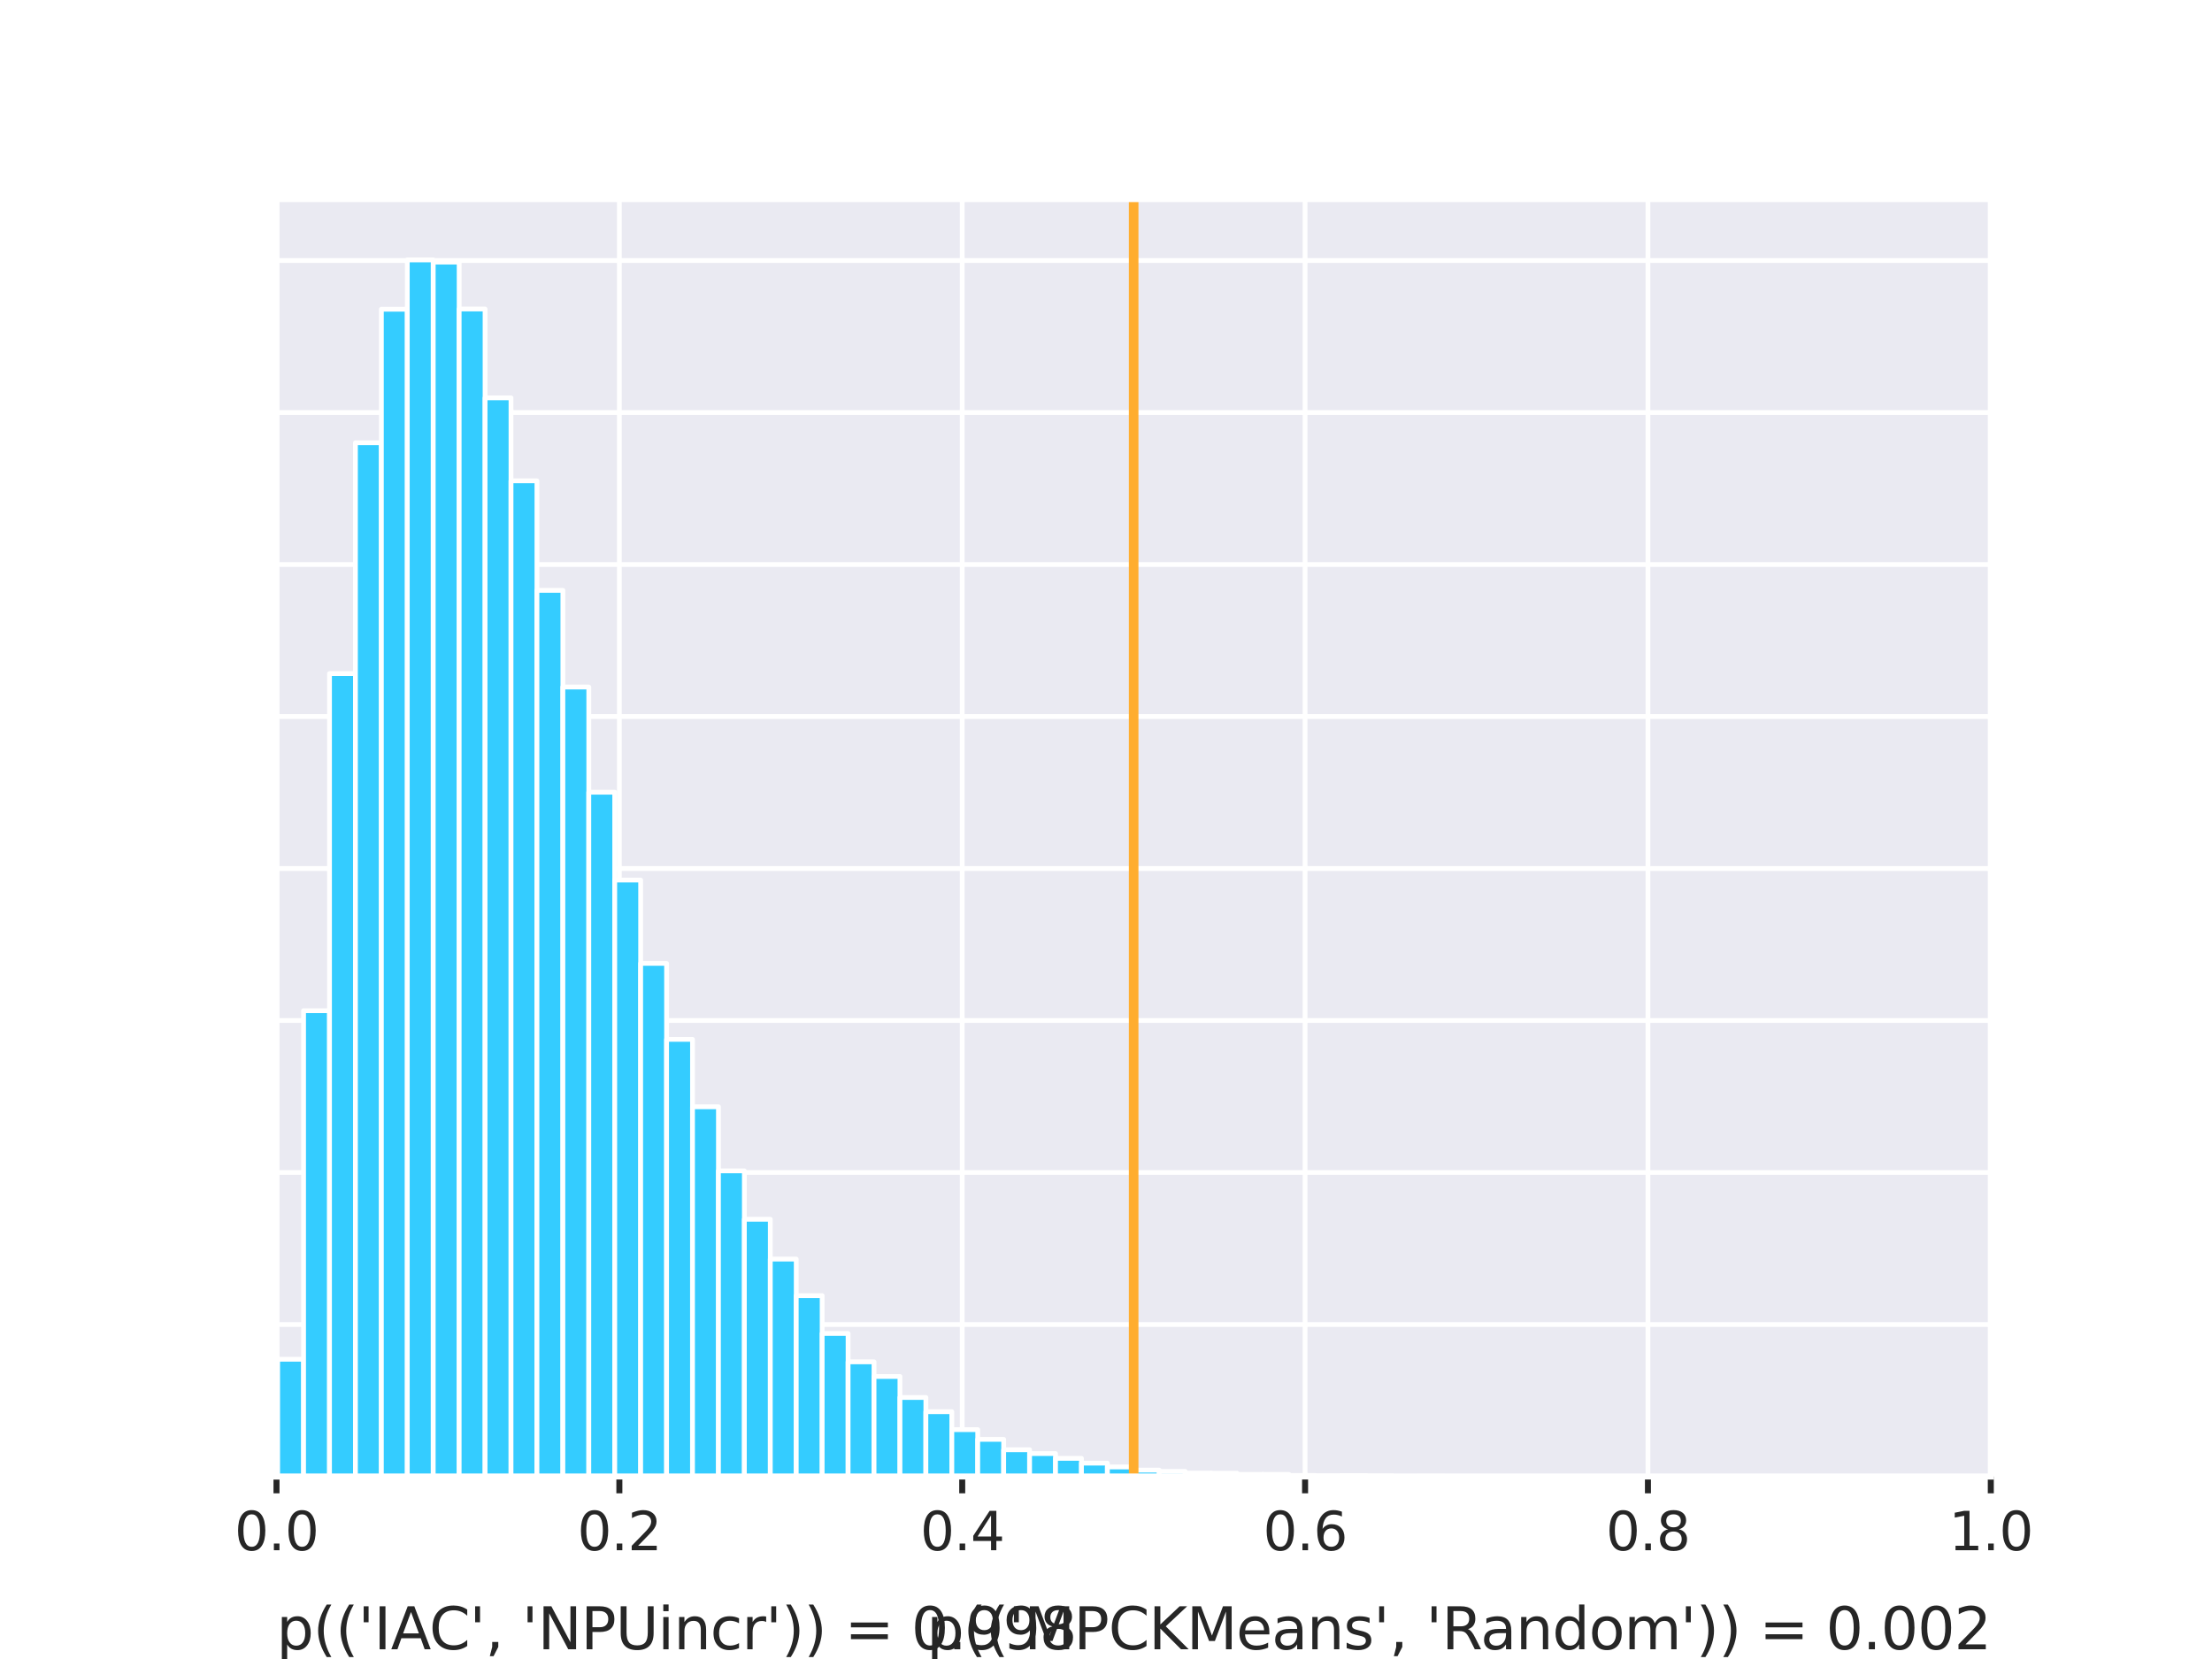 <?xml version="1.0" encoding="utf-8" standalone="no"?>
<!DOCTYPE svg PUBLIC "-//W3C//DTD SVG 1.1//EN"
  "http://www.w3.org/Graphics/SVG/1.1/DTD/svg11.dtd">
<svg xmlns:xlink="http://www.w3.org/1999/xlink" width="460.8pt" height="345.6pt" viewBox="0 0 460.8 345.6" xmlns="http://www.w3.org/2000/svg" version="1.1">
 <defs>
  <style type="text/css">*{stroke-linejoin: round; stroke-linecap: butt}</style>
 </defs>
 <g id="figure_1">
  <g id="patch_1">
   <path d="M 0 345.6 
L 460.8 345.6 
L 460.8 0 
L 0 0 
z
" style="fill: #ffffff"/>
  </g>
  <g id="axes_1">
   <g id="patch_2">
    <path d="M 57.6 307.584 
L 414.72 307.584 
L 414.72 41.472 
L 57.6 41.472 
z
" style="fill: #eaeaf2"/>
   </g>
   <g id="matplotlib.axis_1">
    <g id="xtick_1">
     <g id="line2d_1">
      <path d="M 57.6 307.584 
L 57.6 41.472 
" clip-path="url(#pda73f70a3f)" style="fill: none; stroke: #ffffff; stroke-linecap: round"/>
     </g>
     <g id="line2d_2">
      <defs>
       <path id="m23142ba1a9" d="M 0 0 
L 0 3.5 
" style="stroke: #262626; stroke-width: 1.25"/>
      </defs>
      <g>
       <use xlink:href="#m23142ba1a9" x="57.6" y="307.584" style="fill: #262626; stroke: #262626; stroke-width: 1.25"/>
      </g>
     </g>
     <g id="text_1">
      <!-- 0.0 -->
      <g style="fill: #262626" transform="translate(48.853 322.942) scale(0.11 -0.11)">
       <defs>
        <path id="DejaVuSans-30" d="M 2034 4250 
Q 1547 4250 1301 3770 
Q 1056 3291 1056 2328 
Q 1056 1369 1301 889 
Q 1547 409 2034 409 
Q 2525 409 2770 889 
Q 3016 1369 3016 2328 
Q 3016 3291 2770 3770 
Q 2525 4250 2034 4250 
z
M 2034 4750 
Q 2819 4750 3233 4129 
Q 3647 3509 3647 2328 
Q 3647 1150 3233 529 
Q 2819 -91 2034 -91 
Q 1250 -91 836 529 
Q 422 1150 422 2328 
Q 422 3509 836 4129 
Q 1250 4750 2034 4750 
z
" transform="scale(0.016)"/>
        <path id="DejaVuSans-2e" d="M 684 794 
L 1344 794 
L 1344 0 
L 684 0 
L 684 794 
z
" transform="scale(0.016)"/>
       </defs>
       <use xlink:href="#DejaVuSans-30"/>
       <use xlink:href="#DejaVuSans-2e" x="63.623"/>
       <use xlink:href="#DejaVuSans-30" x="95.41"/>
      </g>
     </g>
    </g>
    <g id="xtick_2">
     <g id="line2d_3">
      <path d="M 129.024 307.584 
L 129.024 41.472 
" clip-path="url(#pda73f70a3f)" style="fill: none; stroke: #ffffff; stroke-linecap: round"/>
     </g>
     <g id="line2d_4">
      <g>
       <use xlink:href="#m23142ba1a9" x="129.024" y="307.584" style="fill: #262626; stroke: #262626; stroke-width: 1.25"/>
      </g>
     </g>
     <g id="text_2">
      <!-- 0.2 -->
      <g style="fill: #262626" transform="translate(120.277 322.942) scale(0.11 -0.11)">
       <defs>
        <path id="DejaVuSans-32" d="M 1228 531 
L 3431 531 
L 3431 0 
L 469 0 
L 469 531 
Q 828 903 1448 1529 
Q 2069 2156 2228 2338 
Q 2531 2678 2651 2914 
Q 2772 3150 2772 3378 
Q 2772 3750 2511 3984 
Q 2250 4219 1831 4219 
Q 1534 4219 1204 4116 
Q 875 4013 500 3803 
L 500 4441 
Q 881 4594 1212 4672 
Q 1544 4750 1819 4750 
Q 2544 4750 2975 4387 
Q 3406 4025 3406 3419 
Q 3406 3131 3298 2873 
Q 3191 2616 2906 2266 
Q 2828 2175 2409 1742 
Q 1991 1309 1228 531 
z
" transform="scale(0.016)"/>
       </defs>
       <use xlink:href="#DejaVuSans-30"/>
       <use xlink:href="#DejaVuSans-2e" x="63.623"/>
       <use xlink:href="#DejaVuSans-32" x="95.41"/>
      </g>
     </g>
    </g>
    <g id="xtick_3">
     <g id="line2d_5">
      <path d="M 200.448 307.584 
L 200.448 41.472 
" clip-path="url(#pda73f70a3f)" style="fill: none; stroke: #ffffff; stroke-linecap: round"/>
     </g>
     <g id="line2d_6">
      <g>
       <use xlink:href="#m23142ba1a9" x="200.448" y="307.584" style="fill: #262626; stroke: #262626; stroke-width: 1.25"/>
      </g>
     </g>
     <g id="text_3">
      <!-- 0.4 -->
      <g style="fill: #262626" transform="translate(191.701 322.942) scale(0.11 -0.11)">
       <defs>
        <path id="DejaVuSans-34" d="M 2419 4116 
L 825 1625 
L 2419 1625 
L 2419 4116 
z
M 2253 4666 
L 3047 4666 
L 3047 1625 
L 3713 1625 
L 3713 1100 
L 3047 1100 
L 3047 0 
L 2419 0 
L 2419 1100 
L 313 1100 
L 313 1709 
L 2253 4666 
z
" transform="scale(0.016)"/>
       </defs>
       <use xlink:href="#DejaVuSans-30"/>
       <use xlink:href="#DejaVuSans-2e" x="63.623"/>
       <use xlink:href="#DejaVuSans-34" x="95.41"/>
      </g>
     </g>
    </g>
    <g id="xtick_4">
     <g id="line2d_7">
      <path d="M 271.872 307.584 
L 271.872 41.472 
" clip-path="url(#pda73f70a3f)" style="fill: none; stroke: #ffffff; stroke-linecap: round"/>
     </g>
     <g id="line2d_8">
      <g>
       <use xlink:href="#m23142ba1a9" x="271.872" y="307.584" style="fill: #262626; stroke: #262626; stroke-width: 1.25"/>
      </g>
     </g>
     <g id="text_4">
      <!-- 0.6 -->
      <g style="fill: #262626" transform="translate(263.125 322.942) scale(0.11 -0.11)">
       <defs>
        <path id="DejaVuSans-36" d="M 2113 2584 
Q 1688 2584 1439 2293 
Q 1191 2003 1191 1497 
Q 1191 994 1439 701 
Q 1688 409 2113 409 
Q 2538 409 2786 701 
Q 3034 994 3034 1497 
Q 3034 2003 2786 2293 
Q 2538 2584 2113 2584 
z
M 3366 4563 
L 3366 3988 
Q 3128 4100 2886 4159 
Q 2644 4219 2406 4219 
Q 1781 4219 1451 3797 
Q 1122 3375 1075 2522 
Q 1259 2794 1537 2939 
Q 1816 3084 2150 3084 
Q 2853 3084 3261 2657 
Q 3669 2231 3669 1497 
Q 3669 778 3244 343 
Q 2819 -91 2113 -91 
Q 1303 -91 875 529 
Q 447 1150 447 2328 
Q 447 3434 972 4092 
Q 1497 4750 2381 4750 
Q 2619 4750 2861 4703 
Q 3103 4656 3366 4563 
z
" transform="scale(0.016)"/>
       </defs>
       <use xlink:href="#DejaVuSans-30"/>
       <use xlink:href="#DejaVuSans-2e" x="63.623"/>
       <use xlink:href="#DejaVuSans-36" x="95.41"/>
      </g>
     </g>
    </g>
    <g id="xtick_5">
     <g id="line2d_9">
      <path d="M 343.296 307.584 
L 343.296 41.472 
" clip-path="url(#pda73f70a3f)" style="fill: none; stroke: #ffffff; stroke-linecap: round"/>
     </g>
     <g id="line2d_10">
      <g>
       <use xlink:href="#m23142ba1a9" x="343.296" y="307.584" style="fill: #262626; stroke: #262626; stroke-width: 1.25"/>
      </g>
     </g>
     <g id="text_5">
      <!-- 0.8 -->
      <g style="fill: #262626" transform="translate(334.549 322.942) scale(0.11 -0.11)">
       <defs>
        <path id="DejaVuSans-38" d="M 2034 2216 
Q 1584 2216 1326 1975 
Q 1069 1734 1069 1313 
Q 1069 891 1326 650 
Q 1584 409 2034 409 
Q 2484 409 2743 651 
Q 3003 894 3003 1313 
Q 3003 1734 2745 1975 
Q 2488 2216 2034 2216 
z
M 1403 2484 
Q 997 2584 770 2862 
Q 544 3141 544 3541 
Q 544 4100 942 4425 
Q 1341 4750 2034 4750 
Q 2731 4750 3128 4425 
Q 3525 4100 3525 3541 
Q 3525 3141 3298 2862 
Q 3072 2584 2669 2484 
Q 3125 2378 3379 2068 
Q 3634 1759 3634 1313 
Q 3634 634 3220 271 
Q 2806 -91 2034 -91 
Q 1263 -91 848 271 
Q 434 634 434 1313 
Q 434 1759 690 2068 
Q 947 2378 1403 2484 
z
M 1172 3481 
Q 1172 3119 1398 2916 
Q 1625 2713 2034 2713 
Q 2441 2713 2670 2916 
Q 2900 3119 2900 3481 
Q 2900 3844 2670 4047 
Q 2441 4250 2034 4250 
Q 1625 4250 1398 4047 
Q 1172 3844 1172 3481 
z
" transform="scale(0.016)"/>
       </defs>
       <use xlink:href="#DejaVuSans-30"/>
       <use xlink:href="#DejaVuSans-2e" x="63.623"/>
       <use xlink:href="#DejaVuSans-38" x="95.41"/>
      </g>
     </g>
    </g>
    <g id="xtick_6">
     <g id="line2d_11">
      <path d="M 414.72 307.584 
L 414.72 41.472 
" clip-path="url(#pda73f70a3f)" style="fill: none; stroke: #ffffff; stroke-linecap: round"/>
     </g>
     <g id="line2d_12">
      <g>
       <use xlink:href="#m23142ba1a9" x="414.72" y="307.584" style="fill: #262626; stroke: #262626; stroke-width: 1.25"/>
      </g>
     </g>
     <g id="text_6">
      <!-- 1.0 -->
      <g style="fill: #262626" transform="translate(405.973 322.942) scale(0.11 -0.11)">
       <defs>
        <path id="DejaVuSans-31" d="M 794 531 
L 1825 531 
L 1825 4091 
L 703 3866 
L 703 4441 
L 1819 4666 
L 2450 4666 
L 2450 531 
L 3481 531 
L 3481 0 
L 794 0 
L 794 531 
z
" transform="scale(0.016)"/>
       </defs>
       <use xlink:href="#DejaVuSans-31"/>
       <use xlink:href="#DejaVuSans-2e" x="63.623"/>
       <use xlink:href="#DejaVuSans-30" x="95.41"/>
      </g>
     </g>
    </g>
   </g>
   <g id="matplotlib.axis_2">
    <g id="ytick_1">
     <g id="line2d_13">
      <path d="M 57.6 307.584 
L 414.72 307.584 
" clip-path="url(#pda73f70a3f)" style="fill: none; stroke: #ffffff; stroke-linecap: round"/>
     </g>
    </g>
    <g id="ytick_2">
     <g id="line2d_14">
      <path d="M 57.6 275.92 
L 414.72 275.92 
" clip-path="url(#pda73f70a3f)" style="fill: none; stroke: #ffffff; stroke-linecap: round"/>
     </g>
    </g>
    <g id="ytick_3">
     <g id="line2d_15">
      <path d="M 57.6 244.256 
L 414.72 244.256 
" clip-path="url(#pda73f70a3f)" style="fill: none; stroke: #ffffff; stroke-linecap: round"/>
     </g>
    </g>
    <g id="ytick_4">
     <g id="line2d_16">
      <path d="M 57.6 212.591 
L 414.72 212.591 
" clip-path="url(#pda73f70a3f)" style="fill: none; stroke: #ffffff; stroke-linecap: round"/>
     </g>
    </g>
    <g id="ytick_5">
     <g id="line2d_17">
      <path d="M 57.6 180.927 
L 414.72 180.927 
" clip-path="url(#pda73f70a3f)" style="fill: none; stroke: #ffffff; stroke-linecap: round"/>
     </g>
    </g>
    <g id="ytick_6">
     <g id="line2d_18">
      <path d="M 57.6 149.263 
L 414.72 149.263 
" clip-path="url(#pda73f70a3f)" style="fill: none; stroke: #ffffff; stroke-linecap: round"/>
     </g>
    </g>
    <g id="ytick_7">
     <g id="line2d_19">
      <path d="M 57.6 117.599 
L 414.72 117.599 
" clip-path="url(#pda73f70a3f)" style="fill: none; stroke: #ffffff; stroke-linecap: round"/>
     </g>
    </g>
    <g id="ytick_8">
     <g id="line2d_20">
      <path d="M 57.6 85.935 
L 414.72 85.935 
" clip-path="url(#pda73f70a3f)" style="fill: none; stroke: #ffffff; stroke-linecap: round"/>
     </g>
    </g>
    <g id="ytick_9">
     <g id="line2d_21">
      <path d="M 57.6 54.271 
L 414.72 54.271 
" clip-path="url(#pda73f70a3f)" style="fill: none; stroke: #ffffff; stroke-linecap: round"/>
     </g>
    </g>
   </g>
   <g id="patch_3">
    <path d="M 57.839 307.584 
L 63.24 307.584 
L 63.24 283.155 
L 57.839 283.155 
z
" clip-path="url(#pda73f70a3f)" style="fill: #34ccff; stroke: #ffffff; stroke-linejoin: miter"/>
   </g>
   <g id="patch_4">
    <path d="M 63.24 307.584 
L 68.642 307.584 
L 68.642 210.549 
L 63.24 210.549 
z
" clip-path="url(#pda73f70a3f)" style="fill: #34ccff; stroke: #ffffff; stroke-linejoin: miter"/>
   </g>
   <g id="patch_5">
    <path d="M 68.642 307.584 
L 74.043 307.584 
L 74.043 140.318 
L 68.642 140.318 
z
" clip-path="url(#pda73f70a3f)" style="fill: #34ccff; stroke: #ffffff; stroke-linejoin: miter"/>
   </g>
   <g id="patch_6">
    <path d="M 74.043 307.584 
L 79.445 307.584 
L 79.445 92.236 
L 74.043 92.236 
z
" clip-path="url(#pda73f70a3f)" style="fill: #34ccff; stroke: #ffffff; stroke-linejoin: miter"/>
   </g>
   <g id="patch_7">
    <path d="M 79.445 307.584 
L 84.847 307.584 
L 84.847 64.419 
L 79.445 64.419 
z
" clip-path="url(#pda73f70a3f)" style="fill: #34ccff; stroke: #ffffff; stroke-linejoin: miter"/>
   </g>
   <g id="patch_8">
    <path d="M 84.847 307.584 
L 90.248 307.584 
L 90.248 54.144 
L 84.847 54.144 
z
" clip-path="url(#pda73f70a3f)" style="fill: #34ccff; stroke: #ffffff; stroke-linejoin: miter"/>
   </g>
   <g id="patch_9">
    <path d="M 90.248 307.584 
L 95.65 307.584 
L 95.65 54.603 
L 90.248 54.603 
z
" clip-path="url(#pda73f70a3f)" style="fill: #34ccff; stroke: #ffffff; stroke-linejoin: miter"/>
   </g>
   <g id="patch_10">
    <path d="M 95.65 307.584 
L 101.051 307.584 
L 101.051 64.372 
L 95.65 64.372 
z
" clip-path="url(#pda73f70a3f)" style="fill: #34ccff; stroke: #ffffff; stroke-linejoin: miter"/>
   </g>
   <g id="patch_11">
    <path d="M 101.051 307.584 
L 106.453 307.584 
L 106.453 82.879 
L 101.051 82.879 
z
" clip-path="url(#pda73f70a3f)" style="fill: #34ccff; stroke: #ffffff; stroke-linejoin: miter"/>
   </g>
   <g id="patch_12">
    <path d="M 106.453 307.584 
L 111.854 307.584 
L 111.854 100.168 
L 106.453 100.168 
z
" clip-path="url(#pda73f70a3f)" style="fill: #34ccff; stroke: #ffffff; stroke-linejoin: miter"/>
   </g>
   <g id="patch_13">
    <path d="M 111.854 307.584 
L 117.256 307.584 
L 117.256 122.982 
L 111.854 122.982 
z
" clip-path="url(#pda73f70a3f)" style="fill: #34ccff; stroke: #ffffff; stroke-linejoin: miter"/>
   </g>
   <g id="patch_14">
    <path d="M 117.256 307.584 
L 122.657 307.584 
L 122.657 143.12 
L 117.256 143.12 
z
" clip-path="url(#pda73f70a3f)" style="fill: #34ccff; stroke: #ffffff; stroke-linejoin: miter"/>
   </g>
   <g id="patch_15">
    <path d="M 122.657 307.584 
L 128.059 307.584 
L 128.059 165.032 
L 122.657 165.032 
z
" clip-path="url(#pda73f70a3f)" style="fill: #34ccff; stroke: #ffffff; stroke-linejoin: miter"/>
   </g>
   <g id="patch_16">
    <path d="M 128.059 307.584 
L 133.46 307.584 
L 133.46 183.334 
L 128.059 183.334 
z
" clip-path="url(#pda73f70a3f)" style="fill: #34ccff; stroke: #ffffff; stroke-linejoin: miter"/>
   </g>
   <g id="patch_17">
    <path d="M 133.46 307.584 
L 138.862 307.584 
L 138.862 200.686 
L 133.46 200.686 
z
" clip-path="url(#pda73f70a3f)" style="fill: #34ccff; stroke: #ffffff; stroke-linejoin: miter"/>
   </g>
   <g id="patch_18">
    <path d="M 138.862 307.584 
L 144.263 307.584 
L 144.263 216.518 
L 138.862 216.518 
z
" clip-path="url(#pda73f70a3f)" style="fill: #34ccff; stroke: #ffffff; stroke-linejoin: miter"/>
   </g>
   <g id="patch_19">
    <path d="M 144.263 307.584 
L 149.665 307.584 
L 149.665 230.561 
L 144.263 230.561 
z
" clip-path="url(#pda73f70a3f)" style="fill: #34ccff; stroke: #ffffff; stroke-linejoin: miter"/>
   </g>
   <g id="patch_20">
    <path d="M 149.665 307.584 
L 155.066 307.584 
L 155.066 243.907 
L 149.665 243.907 
z
" clip-path="url(#pda73f70a3f)" style="fill: #34ccff; stroke: #ffffff; stroke-linejoin: miter"/>
   </g>
   <g id="patch_21">
    <path d="M 155.066 307.584 
L 160.468 307.584 
L 160.468 253.992 
L 155.066 253.992 
z
" clip-path="url(#pda73f70a3f)" style="fill: #34ccff; stroke: #ffffff; stroke-linejoin: miter"/>
   </g>
   <g id="patch_22">
    <path d="M 160.468 307.584 
L 165.87 307.584 
L 165.87 262.288 
L 160.468 262.288 
z
" clip-path="url(#pda73f70a3f)" style="fill: #34ccff; stroke: #ffffff; stroke-linejoin: miter"/>
   </g>
   <g id="patch_23">
    <path d="M 165.87 307.584 
L 171.271 307.584 
L 171.271 269.904 
L 165.87 269.904 
z
" clip-path="url(#pda73f70a3f)" style="fill: #34ccff; stroke: #ffffff; stroke-linejoin: miter"/>
   </g>
   <g id="patch_24">
    <path d="M 171.271 307.584 
L 176.673 307.584 
L 176.673 277.788 
L 171.271 277.788 
z
" clip-path="url(#pda73f70a3f)" style="fill: #34ccff; stroke: #ffffff; stroke-linejoin: miter"/>
   </g>
   <g id="patch_25">
    <path d="M 176.673 307.584 
L 182.074 307.584 
L 182.074 283.693 
L 176.673 283.693 
z
" clip-path="url(#pda73f70a3f)" style="fill: #34ccff; stroke: #ffffff; stroke-linejoin: miter"/>
   </g>
   <g id="patch_26">
    <path d="M 182.074 307.584 
L 187.476 307.584 
L 187.476 286.749 
L 182.074 286.749 
z
" clip-path="url(#pda73f70a3f)" style="fill: #34ccff; stroke: #ffffff; stroke-linejoin: miter"/>
   </g>
   <g id="patch_27">
    <path d="M 187.476 307.584 
L 192.877 307.584 
L 192.877 291.119 
L 187.476 291.119 
z
" clip-path="url(#pda73f70a3f)" style="fill: #34ccff; stroke: #ffffff; stroke-linejoin: miter"/>
   </g>
   <g id="patch_28">
    <path d="M 192.877 307.584 
L 198.279 307.584 
L 198.279 294.079 
L 192.877 294.079 
z
" clip-path="url(#pda73f70a3f)" style="fill: #34ccff; stroke: #ffffff; stroke-linejoin: miter"/>
   </g>
   <g id="patch_29">
    <path d="M 198.279 307.584 
L 203.68 307.584 
L 203.68 297.816 
L 198.279 297.816 
z
" clip-path="url(#pda73f70a3f)" style="fill: #34ccff; stroke: #ffffff; stroke-linejoin: miter"/>
   </g>
   <g id="patch_30">
    <path d="M 203.68 307.584 
L 209.082 307.584 
L 209.082 299.842 
L 203.68 299.842 
z
" clip-path="url(#pda73f70a3f)" style="fill: #34ccff; stroke: #ffffff; stroke-linejoin: miter"/>
   </g>
   <g id="patch_31">
    <path d="M 209.082 307.584 
L 214.483 307.584 
L 214.483 302.011 
L 209.082 302.011 
z
" clip-path="url(#pda73f70a3f)" style="fill: #34ccff; stroke: #ffffff; stroke-linejoin: miter"/>
   </g>
   <g id="patch_32">
    <path d="M 214.483 307.584 
L 219.885 307.584 
L 219.885 302.803 
L 214.483 302.803 
z
" clip-path="url(#pda73f70a3f)" style="fill: #34ccff; stroke: #ffffff; stroke-linejoin: miter"/>
   </g>
   <g id="patch_33">
    <path d="M 219.885 307.584 
L 225.286 307.584 
L 225.286 303.8 
L 219.885 303.8 
z
" clip-path="url(#pda73f70a3f)" style="fill: #34ccff; stroke: #ffffff; stroke-linejoin: miter"/>
   </g>
   <g id="patch_34">
    <path d="M 225.286 307.584 
L 230.688 307.584 
L 230.688 304.798 
L 225.286 304.798 
z
" clip-path="url(#pda73f70a3f)" style="fill: #34ccff; stroke: #ffffff; stroke-linejoin: miter"/>
   </g>
   <g id="patch_35">
    <path d="M 230.688 307.584 
L 236.089 307.584 
L 236.089 305.589 
L 230.688 305.589 
z
" clip-path="url(#pda73f70a3f)" style="fill: #34ccff; stroke: #ffffff; stroke-linejoin: miter"/>
   </g>
   <g id="patch_36">
    <path d="M 236.089 307.584 
L 241.491 307.584 
L 241.491 306.254 
L 236.089 306.254 
z
" clip-path="url(#pda73f70a3f)" style="fill: #34ccff; stroke: #ffffff; stroke-linejoin: miter"/>
   </g>
   <g id="patch_37">
    <path d="M 241.491 307.584 
L 246.893 307.584 
L 246.893 306.523 
L 241.491 306.523 
z
" clip-path="url(#pda73f70a3f)" style="fill: #34ccff; stroke: #ffffff; stroke-linejoin: miter"/>
   </g>
   <g id="patch_38">
    <path d="M 246.893 307.584 
L 252.294 307.584 
L 252.294 306.872 
L 246.893 306.872 
z
" clip-path="url(#pda73f70a3f)" style="fill: #34ccff; stroke: #ffffff; stroke-linejoin: miter"/>
   </g>
   <g id="patch_39">
    <path d="M 252.294 307.584 
L 257.696 307.584 
L 257.696 306.903 
L 252.294 306.903 
z
" clip-path="url(#pda73f70a3f)" style="fill: #34ccff; stroke: #ffffff; stroke-linejoin: miter"/>
   </g>
   <g id="patch_40">
    <path d="M 257.696 307.584 
L 263.097 307.584 
L 263.097 307.141 
L 257.696 307.141 
z
" clip-path="url(#pda73f70a3f)" style="fill: #34ccff; stroke: #ffffff; stroke-linejoin: miter"/>
   </g>
   <g id="patch_41">
    <path d="M 263.097 307.584 
L 268.499 307.584 
L 268.499 307.141 
L 263.097 307.141 
z
" clip-path="url(#pda73f70a3f)" style="fill: #34ccff; stroke: #ffffff; stroke-linejoin: miter"/>
   </g>
   <g id="patch_42">
    <path d="M 268.499 307.584 
L 273.9 307.584 
L 273.9 307.362 
L 268.499 307.362 
z
" clip-path="url(#pda73f70a3f)" style="fill: #34ccff; stroke: #ffffff; stroke-linejoin: miter"/>
   </g>
   <g id="patch_43">
    <path d="M 273.9 307.584 
L 279.302 307.584 
L 279.302 307.457 
L 273.9 307.457 
z
" clip-path="url(#pda73f70a3f)" style="fill: #34ccff; stroke: #ffffff; stroke-linejoin: miter"/>
   </g>
   <g id="patch_44">
    <path d="M 279.302 307.584 
L 284.703 307.584 
L 284.703 307.41 
L 279.302 307.41 
z
" clip-path="url(#pda73f70a3f)" style="fill: #34ccff; stroke: #ffffff; stroke-linejoin: miter"/>
   </g>
   <g id="patch_45">
    <path d="M 284.703 307.584 
L 290.105 307.584 
L 290.105 307.473 
L 284.703 307.473 
z
" clip-path="url(#pda73f70a3f)" style="fill: #34ccff; stroke: #ffffff; stroke-linejoin: miter"/>
   </g>
   <g id="patch_46">
    <path d="M 290.105 307.584 
L 295.506 307.584 
L 295.506 307.568 
L 290.105 307.568 
z
" clip-path="url(#pda73f70a3f)" style="fill: #34ccff; stroke: #ffffff; stroke-linejoin: miter"/>
   </g>
   <g id="patch_47">
    <path d="M 295.506 307.584 
L 300.908 307.584 
L 300.908 307.552 
L 295.506 307.552 
z
" clip-path="url(#pda73f70a3f)" style="fill: #34ccff; stroke: #ffffff; stroke-linejoin: miter"/>
   </g>
   <g id="patch_48">
    <path d="M 300.908 307.584 
L 306.309 307.584 
L 306.309 307.568 
L 300.908 307.568 
z
" clip-path="url(#pda73f70a3f)" style="fill: #34ccff; stroke: #ffffff; stroke-linejoin: miter"/>
   </g>
   <g id="patch_49">
    <path d="M 306.309 307.584 
L 311.711 307.584 
L 311.711 307.584 
L 306.309 307.584 
z
" clip-path="url(#pda73f70a3f)" style="fill: #34ccff; stroke: #ffffff; stroke-linejoin: miter"/>
   </g>
   <g id="patch_50">
    <path d="M 311.711 307.584 
L 317.113 307.584 
L 317.113 307.584 
L 311.711 307.584 
z
" clip-path="url(#pda73f70a3f)" style="fill: #34ccff; stroke: #ffffff; stroke-linejoin: miter"/>
   </g>
   <g id="patch_51">
    <path d="M 317.113 307.584 
L 322.514 307.584 
L 322.514 307.568 
L 317.113 307.568 
z
" clip-path="url(#pda73f70a3f)" style="fill: #34ccff; stroke: #ffffff; stroke-linejoin: miter"/>
   </g>
   <g id="patch_52">
    <path d="M 322.514 307.584 
L 327.916 307.584 
L 327.916 307.568 
L 322.514 307.568 
z
" clip-path="url(#pda73f70a3f)" style="fill: #34ccff; stroke: #ffffff; stroke-linejoin: miter"/>
   </g>
   <g id="line2d_22">
    <path d="M 236.16 307.584 
L 236.16 41.472 
" clip-path="url(#pda73f70a3f)" style="fill: none; stroke: #ffad2f; stroke-width: 2; stroke-linecap: round"/>
   </g>
   <g id="patch_53">
    <path d="M 57.6 307.584 
L 57.6 41.472 
" style="fill: none; stroke: #ffffff; stroke-width: 1.25; stroke-linejoin: miter; stroke-linecap: square"/>
   </g>
   <g id="patch_54">
    <path d="M 414.72 307.584 
L 414.72 41.472 
" style="fill: none; stroke: #ffffff; stroke-width: 1.25; stroke-linejoin: miter; stroke-linecap: square"/>
   </g>
   <g id="patch_55">
    <path d="M 57.6 307.584 
L 414.72 307.584 
" style="fill: none; stroke: #ffffff; stroke-width: 1.25; stroke-linejoin: miter; stroke-linecap: square"/>
   </g>
   <g id="patch_56">
    <path d="M 57.6 41.472 
L 414.72 41.472 
" style="fill: none; stroke: #ffffff; stroke-width: 1.25; stroke-linejoin: miter; stroke-linecap: square"/>
   </g>
   <g id="text_7">
    <!--  -->
    <g style="fill: #262626" transform="translate(57.6 316.702) scale(0.12 -0.12)"/>
    <!--  -->
    <g style="fill: #262626" transform="translate(57.6 330.139) scale(0.12 -0.12)"/>
    <!-- p(('IAC', 'NPUincr')) = 0.998 -->
    <g style="fill: #262626" transform="translate(57.6 343.577) scale(0.12 -0.12)">
     <defs>
      <path id="DejaVuSans-70" d="M 1159 525 
L 1159 -1331 
L 581 -1331 
L 581 3500 
L 1159 3500 
L 1159 2969 
Q 1341 3281 1617 3432 
Q 1894 3584 2278 3584 
Q 2916 3584 3314 3078 
Q 3713 2572 3713 1747 
Q 3713 922 3314 415 
Q 2916 -91 2278 -91 
Q 1894 -91 1617 61 
Q 1341 213 1159 525 
z
M 3116 1747 
Q 3116 2381 2855 2742 
Q 2594 3103 2138 3103 
Q 1681 3103 1420 2742 
Q 1159 2381 1159 1747 
Q 1159 1113 1420 752 
Q 1681 391 2138 391 
Q 2594 391 2855 752 
Q 3116 1113 3116 1747 
z
" transform="scale(0.016)"/>
      <path id="DejaVuSans-28" d="M 1984 4856 
Q 1566 4138 1362 3434 
Q 1159 2731 1159 2009 
Q 1159 1288 1364 580 
Q 1569 -128 1984 -844 
L 1484 -844 
Q 1016 -109 783 600 
Q 550 1309 550 2009 
Q 550 2706 781 3412 
Q 1013 4119 1484 4856 
L 1984 4856 
z
" transform="scale(0.016)"/>
      <path id="DejaVuSans-27" d="M 1147 4666 
L 1147 2931 
L 616 2931 
L 616 4666 
L 1147 4666 
z
" transform="scale(0.016)"/>
      <path id="DejaVuSans-49" d="M 628 4666 
L 1259 4666 
L 1259 0 
L 628 0 
L 628 4666 
z
" transform="scale(0.016)"/>
      <path id="DejaVuSans-41" d="M 2188 4044 
L 1331 1722 
L 3047 1722 
L 2188 4044 
z
M 1831 4666 
L 2547 4666 
L 4325 0 
L 3669 0 
L 3244 1197 
L 1141 1197 
L 716 0 
L 50 0 
L 1831 4666 
z
" transform="scale(0.016)"/>
      <path id="DejaVuSans-43" d="M 4122 4306 
L 4122 3641 
Q 3803 3938 3442 4084 
Q 3081 4231 2675 4231 
Q 1875 4231 1450 3742 
Q 1025 3253 1025 2328 
Q 1025 1406 1450 917 
Q 1875 428 2675 428 
Q 3081 428 3442 575 
Q 3803 722 4122 1019 
L 4122 359 
Q 3791 134 3420 21 
Q 3050 -91 2638 -91 
Q 1578 -91 968 557 
Q 359 1206 359 2328 
Q 359 3453 968 4101 
Q 1578 4750 2638 4750 
Q 3056 4750 3426 4639 
Q 3797 4528 4122 4306 
z
" transform="scale(0.016)"/>
      <path id="DejaVuSans-2c" d="M 750 794 
L 1409 794 
L 1409 256 
L 897 -744 
L 494 -744 
L 750 256 
L 750 794 
z
" transform="scale(0.016)"/>
      <path id="DejaVuSans-20" transform="scale(0.016)"/>
      <path id="DejaVuSans-4e" d="M 628 4666 
L 1478 4666 
L 3547 763 
L 3547 4666 
L 4159 4666 
L 4159 0 
L 3309 0 
L 1241 3903 
L 1241 0 
L 628 0 
L 628 4666 
z
" transform="scale(0.016)"/>
      <path id="DejaVuSans-50" d="M 1259 4147 
L 1259 2394 
L 2053 2394 
Q 2494 2394 2734 2622 
Q 2975 2850 2975 3272 
Q 2975 3691 2734 3919 
Q 2494 4147 2053 4147 
L 1259 4147 
z
M 628 4666 
L 2053 4666 
Q 2838 4666 3239 4311 
Q 3641 3956 3641 3272 
Q 3641 2581 3239 2228 
Q 2838 1875 2053 1875 
L 1259 1875 
L 1259 0 
L 628 0 
L 628 4666 
z
" transform="scale(0.016)"/>
      <path id="DejaVuSans-55" d="M 556 4666 
L 1191 4666 
L 1191 1831 
Q 1191 1081 1462 751 
Q 1734 422 2344 422 
Q 2950 422 3222 751 
Q 3494 1081 3494 1831 
L 3494 4666 
L 4128 4666 
L 4128 1753 
Q 4128 841 3676 375 
Q 3225 -91 2344 -91 
Q 1459 -91 1007 375 
Q 556 841 556 1753 
L 556 4666 
z
" transform="scale(0.016)"/>
      <path id="DejaVuSans-69" d="M 603 3500 
L 1178 3500 
L 1178 0 
L 603 0 
L 603 3500 
z
M 603 4863 
L 1178 4863 
L 1178 4134 
L 603 4134 
L 603 4863 
z
" transform="scale(0.016)"/>
      <path id="DejaVuSans-6e" d="M 3513 2113 
L 3513 0 
L 2938 0 
L 2938 2094 
Q 2938 2591 2744 2837 
Q 2550 3084 2163 3084 
Q 1697 3084 1428 2787 
Q 1159 2491 1159 1978 
L 1159 0 
L 581 0 
L 581 3500 
L 1159 3500 
L 1159 2956 
Q 1366 3272 1645 3428 
Q 1925 3584 2291 3584 
Q 2894 3584 3203 3211 
Q 3513 2838 3513 2113 
z
" transform="scale(0.016)"/>
      <path id="DejaVuSans-63" d="M 3122 3366 
L 3122 2828 
Q 2878 2963 2633 3030 
Q 2388 3097 2138 3097 
Q 1578 3097 1268 2742 
Q 959 2388 959 1747 
Q 959 1106 1268 751 
Q 1578 397 2138 397 
Q 2388 397 2633 464 
Q 2878 531 3122 666 
L 3122 134 
Q 2881 22 2623 -34 
Q 2366 -91 2075 -91 
Q 1284 -91 818 406 
Q 353 903 353 1747 
Q 353 2603 823 3093 
Q 1294 3584 2113 3584 
Q 2378 3584 2631 3529 
Q 2884 3475 3122 3366 
z
" transform="scale(0.016)"/>
      <path id="DejaVuSans-72" d="M 2631 2963 
Q 2534 3019 2420 3045 
Q 2306 3072 2169 3072 
Q 1681 3072 1420 2755 
Q 1159 2438 1159 1844 
L 1159 0 
L 581 0 
L 581 3500 
L 1159 3500 
L 1159 2956 
Q 1341 3275 1631 3429 
Q 1922 3584 2338 3584 
Q 2397 3584 2469 3576 
Q 2541 3569 2628 3553 
L 2631 2963 
z
" transform="scale(0.016)"/>
      <path id="DejaVuSans-29" d="M 513 4856 
L 1013 4856 
Q 1481 4119 1714 3412 
Q 1947 2706 1947 2009 
Q 1947 1309 1714 600 
Q 1481 -109 1013 -844 
L 513 -844 
Q 928 -128 1133 580 
Q 1338 1288 1338 2009 
Q 1338 2731 1133 3434 
Q 928 4138 513 4856 
z
" transform="scale(0.016)"/>
      <path id="DejaVuSans-3d" d="M 678 2906 
L 4684 2906 
L 4684 2381 
L 678 2381 
L 678 2906 
z
M 678 1631 
L 4684 1631 
L 4684 1100 
L 678 1100 
L 678 1631 
z
" transform="scale(0.016)"/>
      <path id="DejaVuSans-39" d="M 703 97 
L 703 672 
Q 941 559 1184 500 
Q 1428 441 1663 441 
Q 2288 441 2617 861 
Q 2947 1281 2994 2138 
Q 2813 1869 2534 1725 
Q 2256 1581 1919 1581 
Q 1219 1581 811 2004 
Q 403 2428 403 3163 
Q 403 3881 828 4315 
Q 1253 4750 1959 4750 
Q 2769 4750 3195 4129 
Q 3622 3509 3622 2328 
Q 3622 1225 3098 567 
Q 2575 -91 1691 -91 
Q 1453 -91 1209 -44 
Q 966 3 703 97 
z
M 1959 2075 
Q 2384 2075 2632 2365 
Q 2881 2656 2881 3163 
Q 2881 3666 2632 3958 
Q 2384 4250 1959 4250 
Q 1534 4250 1286 3958 
Q 1038 3666 1038 3163 
Q 1038 2656 1286 2365 
Q 1534 2075 1959 2075 
z
" transform="scale(0.016)"/>
     </defs>
     <use xlink:href="#DejaVuSans-70"/>
     <use xlink:href="#DejaVuSans-28" x="63.477"/>
     <use xlink:href="#DejaVuSans-28" x="102.49"/>
     <use xlink:href="#DejaVuSans-27" x="141.504"/>
     <use xlink:href="#DejaVuSans-49" x="168.994"/>
     <use xlink:href="#DejaVuSans-41" x="198.486"/>
     <use xlink:href="#DejaVuSans-43" x="265.145"/>
     <use xlink:href="#DejaVuSans-27" x="334.969"/>
     <use xlink:href="#DejaVuSans-2c" x="362.459"/>
     <use xlink:href="#DejaVuSans-20" x="394.246"/>
     <use xlink:href="#DejaVuSans-27" x="426.033"/>
     <use xlink:href="#DejaVuSans-4e" x="453.523"/>
     <use xlink:href="#DejaVuSans-50" x="528.328"/>
     <use xlink:href="#DejaVuSans-55" x="588.631"/>
     <use xlink:href="#DejaVuSans-69" x="661.824"/>
     <use xlink:href="#DejaVuSans-6e" x="689.607"/>
     <use xlink:href="#DejaVuSans-63" x="752.986"/>
     <use xlink:href="#DejaVuSans-72" x="807.967"/>
     <use xlink:href="#DejaVuSans-27" x="849.08"/>
     <use xlink:href="#DejaVuSans-29" x="876.57"/>
     <use xlink:href="#DejaVuSans-29" x="915.584"/>
     <use xlink:href="#DejaVuSans-20" x="954.598"/>
     <use xlink:href="#DejaVuSans-3d" x="986.385"/>
     <use xlink:href="#DejaVuSans-20" x="1070.174"/>
     <use xlink:href="#DejaVuSans-30" x="1101.961"/>
     <use xlink:href="#DejaVuSans-2e" x="1165.584"/>
     <use xlink:href="#DejaVuSans-39" x="1197.371"/>
     <use xlink:href="#DejaVuSans-39" x="1260.994"/>
     <use xlink:href="#DejaVuSans-38" x="1324.617"/>
    </g>
   </g>
   <g id="text_8">
    <!--  -->
    <g style="fill: #262626" transform="translate(414.72 316.702) scale(0.12 -0.12)"/>
    <!--  -->
    <g style="fill: #262626" transform="translate(414.72 330.139) scale(0.12 -0.12)"/>
    <!-- p(('MPCKMeans', 'Random')) = 0.002 -->
    <g style="fill: #262626" transform="translate(193.056 343.577) scale(0.12 -0.12)">
     <defs>
      <path id="DejaVuSans-4d" d="M 628 4666 
L 1569 4666 
L 2759 1491 
L 3956 4666 
L 4897 4666 
L 4897 0 
L 4281 0 
L 4281 4097 
L 3078 897 
L 2444 897 
L 1241 4097 
L 1241 0 
L 628 0 
L 628 4666 
z
" transform="scale(0.016)"/>
      <path id="DejaVuSans-4b" d="M 628 4666 
L 1259 4666 
L 1259 2694 
L 3353 4666 
L 4166 4666 
L 1850 2491 
L 4331 0 
L 3500 0 
L 1259 2247 
L 1259 0 
L 628 0 
L 628 4666 
z
" transform="scale(0.016)"/>
      <path id="DejaVuSans-65" d="M 3597 1894 
L 3597 1613 
L 953 1613 
Q 991 1019 1311 708 
Q 1631 397 2203 397 
Q 2534 397 2845 478 
Q 3156 559 3463 722 
L 3463 178 
Q 3153 47 2828 -22 
Q 2503 -91 2169 -91 
Q 1331 -91 842 396 
Q 353 884 353 1716 
Q 353 2575 817 3079 
Q 1281 3584 2069 3584 
Q 2775 3584 3186 3129 
Q 3597 2675 3597 1894 
z
M 3022 2063 
Q 3016 2534 2758 2815 
Q 2500 3097 2075 3097 
Q 1594 3097 1305 2825 
Q 1016 2553 972 2059 
L 3022 2063 
z
" transform="scale(0.016)"/>
      <path id="DejaVuSans-61" d="M 2194 1759 
Q 1497 1759 1228 1600 
Q 959 1441 959 1056 
Q 959 750 1161 570 
Q 1363 391 1709 391 
Q 2188 391 2477 730 
Q 2766 1069 2766 1631 
L 2766 1759 
L 2194 1759 
z
M 3341 1997 
L 3341 0 
L 2766 0 
L 2766 531 
Q 2569 213 2275 61 
Q 1981 -91 1556 -91 
Q 1019 -91 701 211 
Q 384 513 384 1019 
Q 384 1609 779 1909 
Q 1175 2209 1959 2209 
L 2766 2209 
L 2766 2266 
Q 2766 2663 2505 2880 
Q 2244 3097 1772 3097 
Q 1472 3097 1187 3025 
Q 903 2953 641 2809 
L 641 3341 
Q 956 3463 1253 3523 
Q 1550 3584 1831 3584 
Q 2591 3584 2966 3190 
Q 3341 2797 3341 1997 
z
" transform="scale(0.016)"/>
      <path id="DejaVuSans-73" d="M 2834 3397 
L 2834 2853 
Q 2591 2978 2328 3040 
Q 2066 3103 1784 3103 
Q 1356 3103 1142 2972 
Q 928 2841 928 2578 
Q 928 2378 1081 2264 
Q 1234 2150 1697 2047 
L 1894 2003 
Q 2506 1872 2764 1633 
Q 3022 1394 3022 966 
Q 3022 478 2636 193 
Q 2250 -91 1575 -91 
Q 1294 -91 989 -36 
Q 684 19 347 128 
L 347 722 
Q 666 556 975 473 
Q 1284 391 1588 391 
Q 1994 391 2212 530 
Q 2431 669 2431 922 
Q 2431 1156 2273 1281 
Q 2116 1406 1581 1522 
L 1381 1569 
Q 847 1681 609 1914 
Q 372 2147 372 2553 
Q 372 3047 722 3315 
Q 1072 3584 1716 3584 
Q 2034 3584 2315 3537 
Q 2597 3491 2834 3397 
z
" transform="scale(0.016)"/>
      <path id="DejaVuSans-52" d="M 2841 2188 
Q 3044 2119 3236 1894 
Q 3428 1669 3622 1275 
L 4263 0 
L 3584 0 
L 2988 1197 
Q 2756 1666 2539 1819 
Q 2322 1972 1947 1972 
L 1259 1972 
L 1259 0 
L 628 0 
L 628 4666 
L 2053 4666 
Q 2853 4666 3247 4331 
Q 3641 3997 3641 3322 
Q 3641 2881 3436 2590 
Q 3231 2300 2841 2188 
z
M 1259 4147 
L 1259 2491 
L 2053 2491 
Q 2509 2491 2742 2702 
Q 2975 2913 2975 3322 
Q 2975 3731 2742 3939 
Q 2509 4147 2053 4147 
L 1259 4147 
z
" transform="scale(0.016)"/>
      <path id="DejaVuSans-64" d="M 2906 2969 
L 2906 4863 
L 3481 4863 
L 3481 0 
L 2906 0 
L 2906 525 
Q 2725 213 2448 61 
Q 2172 -91 1784 -91 
Q 1150 -91 751 415 
Q 353 922 353 1747 
Q 353 2572 751 3078 
Q 1150 3584 1784 3584 
Q 2172 3584 2448 3432 
Q 2725 3281 2906 2969 
z
M 947 1747 
Q 947 1113 1208 752 
Q 1469 391 1925 391 
Q 2381 391 2643 752 
Q 2906 1113 2906 1747 
Q 2906 2381 2643 2742 
Q 2381 3103 1925 3103 
Q 1469 3103 1208 2742 
Q 947 2381 947 1747 
z
" transform="scale(0.016)"/>
      <path id="DejaVuSans-6f" d="M 1959 3097 
Q 1497 3097 1228 2736 
Q 959 2375 959 1747 
Q 959 1119 1226 758 
Q 1494 397 1959 397 
Q 2419 397 2687 759 
Q 2956 1122 2956 1747 
Q 2956 2369 2687 2733 
Q 2419 3097 1959 3097 
z
M 1959 3584 
Q 2709 3584 3137 3096 
Q 3566 2609 3566 1747 
Q 3566 888 3137 398 
Q 2709 -91 1959 -91 
Q 1206 -91 779 398 
Q 353 888 353 1747 
Q 353 2609 779 3096 
Q 1206 3584 1959 3584 
z
" transform="scale(0.016)"/>
      <path id="DejaVuSans-6d" d="M 3328 2828 
Q 3544 3216 3844 3400 
Q 4144 3584 4550 3584 
Q 5097 3584 5394 3201 
Q 5691 2819 5691 2113 
L 5691 0 
L 5113 0 
L 5113 2094 
Q 5113 2597 4934 2840 
Q 4756 3084 4391 3084 
Q 3944 3084 3684 2787 
Q 3425 2491 3425 1978 
L 3425 0 
L 2847 0 
L 2847 2094 
Q 2847 2600 2669 2842 
Q 2491 3084 2119 3084 
Q 1678 3084 1418 2786 
Q 1159 2488 1159 1978 
L 1159 0 
L 581 0 
L 581 3500 
L 1159 3500 
L 1159 2956 
Q 1356 3278 1631 3431 
Q 1906 3584 2284 3584 
Q 2666 3584 2933 3390 
Q 3200 3197 3328 2828 
z
" transform="scale(0.016)"/>
     </defs>
     <use xlink:href="#DejaVuSans-70"/>
     <use xlink:href="#DejaVuSans-28" x="63.477"/>
     <use xlink:href="#DejaVuSans-28" x="102.49"/>
     <use xlink:href="#DejaVuSans-27" x="141.504"/>
     <use xlink:href="#DejaVuSans-4d" x="168.994"/>
     <use xlink:href="#DejaVuSans-50" x="255.273"/>
     <use xlink:href="#DejaVuSans-43" x="315.576"/>
     <use xlink:href="#DejaVuSans-4b" x="385.4"/>
     <use xlink:href="#DejaVuSans-4d" x="450.977"/>
     <use xlink:href="#DejaVuSans-65" x="537.256"/>
     <use xlink:href="#DejaVuSans-61" x="598.779"/>
     <use xlink:href="#DejaVuSans-6e" x="660.059"/>
     <use xlink:href="#DejaVuSans-73" x="723.438"/>
     <use xlink:href="#DejaVuSans-27" x="775.537"/>
     <use xlink:href="#DejaVuSans-2c" x="803.027"/>
     <use xlink:href="#DejaVuSans-20" x="834.814"/>
     <use xlink:href="#DejaVuSans-27" x="866.602"/>
     <use xlink:href="#DejaVuSans-52" x="894.092"/>
     <use xlink:href="#DejaVuSans-61" x="961.324"/>
     <use xlink:href="#DejaVuSans-6e" x="1022.604"/>
     <use xlink:href="#DejaVuSans-64" x="1085.982"/>
     <use xlink:href="#DejaVuSans-6f" x="1149.459"/>
     <use xlink:href="#DejaVuSans-6d" x="1210.641"/>
     <use xlink:href="#DejaVuSans-27" x="1308.053"/>
     <use xlink:href="#DejaVuSans-29" x="1335.543"/>
     <use xlink:href="#DejaVuSans-29" x="1374.557"/>
     <use xlink:href="#DejaVuSans-20" x="1413.57"/>
     <use xlink:href="#DejaVuSans-3d" x="1445.357"/>
     <use xlink:href="#DejaVuSans-20" x="1529.146"/>
     <use xlink:href="#DejaVuSans-30" x="1560.934"/>
     <use xlink:href="#DejaVuSans-2e" x="1624.557"/>
     <use xlink:href="#DejaVuSans-30" x="1656.344"/>
     <use xlink:href="#DejaVuSans-30" x="1719.967"/>
     <use xlink:href="#DejaVuSans-32" x="1783.59"/>
    </g>
   </g>
  </g>
 </g>
 <defs>
  <clipPath id="pda73f70a3f">
   <rect x="57.6" y="41.472" width="357.12" height="266.112"/>
  </clipPath>
 </defs>
</svg>
